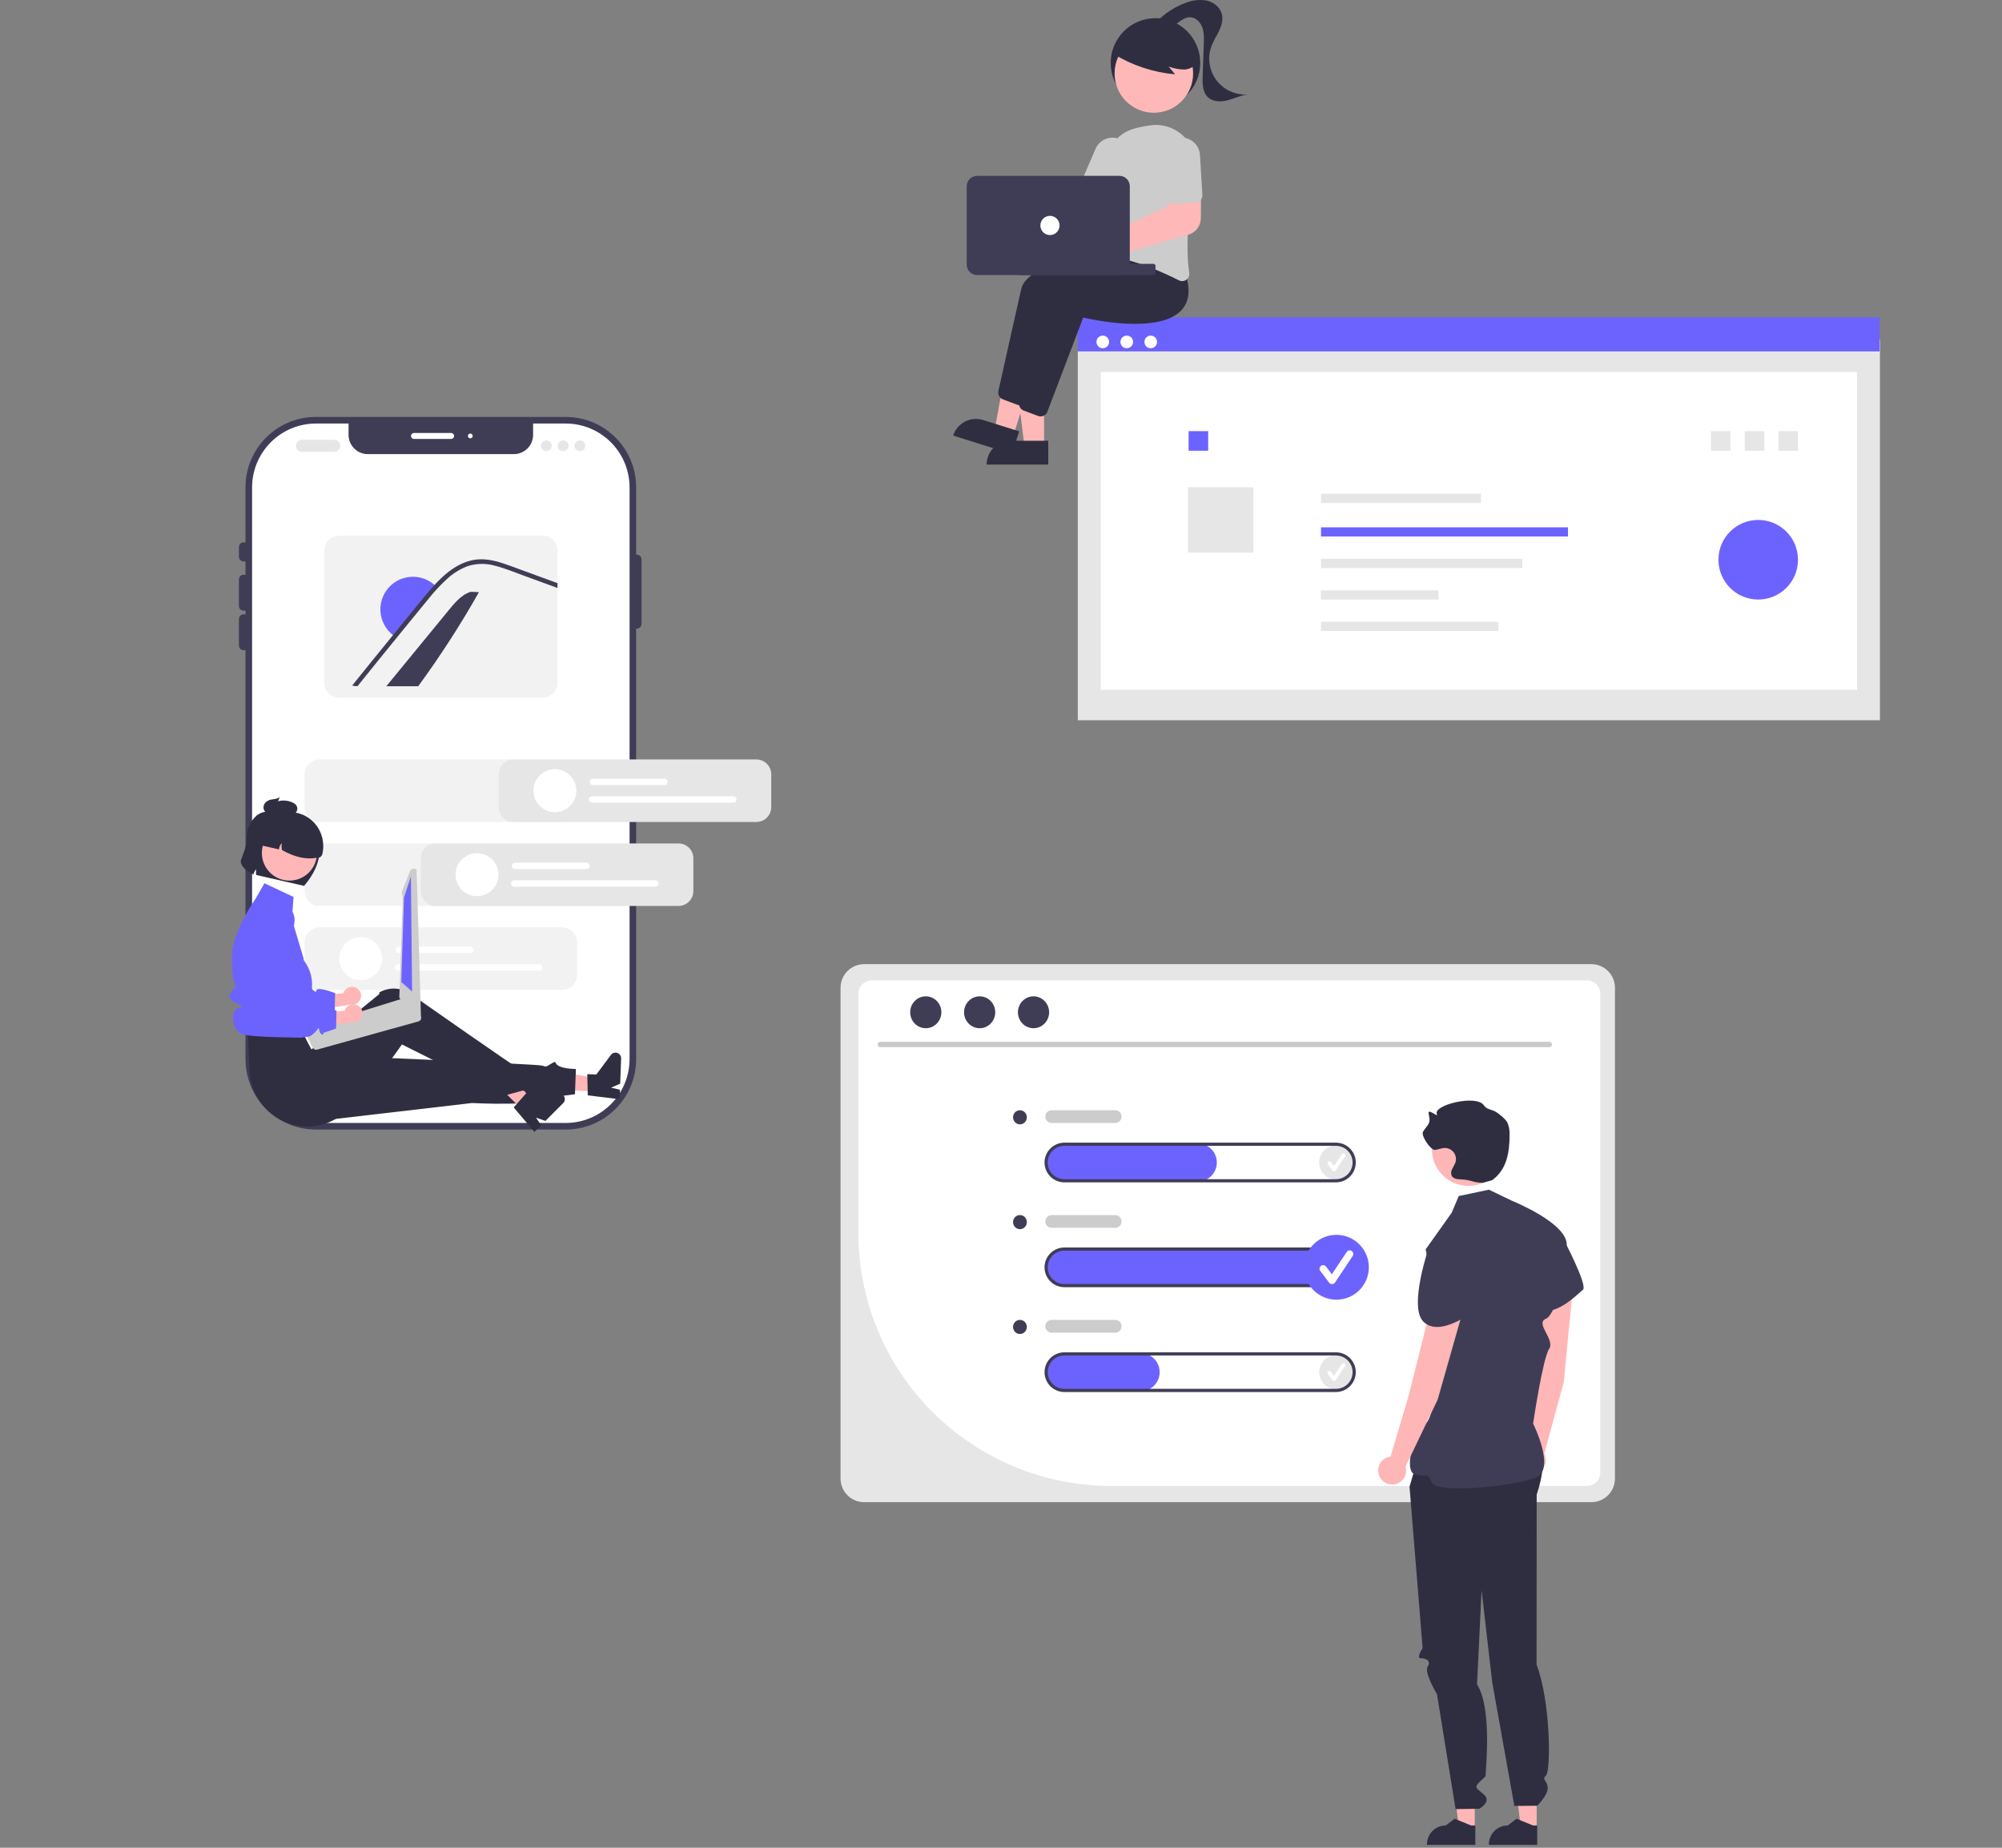 <svg width="845" height="780" fill="none" xmlns="http://www.w3.org/2000/svg"><rect width="100%" height="100%" fill="#808080" stroke="none"/><path d="M238.803 176H133.321c-16.405 0-29.705 13.316-29.705 29.742v241.337c0 16.426 13.3 29.741 29.705 29.741h105.482c16.406 0 29.705-13.315 29.705-29.741V205.742c0-16.426-13.299-29.742-29.705-29.742Z" fill="#3F3D56"/><path d="M265.727 205.744v241.335c-.009 7.147-2.848 13.999-7.895 19.052-5.048 5.054-11.891 7.897-19.029 7.905H133.322c-7.138-.008-13.981-2.851-19.029-7.905-5.047-5.053-7.886-11.905-7.895-19.052V205.744c.009-7.147 2.848-13.999 7.895-19.053 5.048-5.053 11.891-7.896 19.029-7.904h13.794v4.77c0 2.16.857 4.231 2.382 5.758 1.525 1.527 3.594 2.385 5.751 2.386h61.627c2.157-.001 4.226-.859 5.751-2.386 1.525-1.527 2.382-3.598 2.382-5.758v-4.77h13.794c7.138.008 13.981 2.851 19.029 7.904 5.047 5.054 7.886 11.906 7.895 19.053Z" fill="#fff"/><path d="M102.858 237.025c-.537-.001-1.051-.214-1.43-.594-.38-.38-.593-.895-.594-1.432v-4.051c0-.537.214-1.053.593-1.433.379-.379.894-.593 1.431-.593.536 0 1.051.214 1.43.593.38.38.593.896.593 1.433v4.051c-.001.537-.214 1.052-.593 1.432-.38.38-.894.593-1.43.594Zm0 20.775c-.537-.001-1.051-.215-1.43-.594-.38-.38-.593-.895-.594-1.432v-11.153c0-.537.214-1.052.593-1.432.379-.38.894-.593 1.431-.593.536 0 1.051.213 1.43.593.38.38.593.895.593 1.432v11.153c-.001.537-.214 1.052-.593 1.432-.38.379-.894.593-1.43.594Zm0 16.701c-.537-.001-1.051-.214-1.43-.594-.38-.38-.593-.895-.594-1.432v-11.152c0-.537.214-1.053.593-1.433.379-.379.894-.593 1.431-.593.536 0 1.051.214 1.43.593.38.38.593.896.593 1.433v11.152c-.001.537-.214 1.052-.593 1.432-.38.38-.894.593-1.43.594Zm165.903-9.116c-.536 0-1.051-.214-1.43-.594s-.593-.894-.593-1.432v-27.212c0-.537.213-1.052.592-1.432.38-.38.894-.594 1.431-.594s1.051.214 1.431.594c.379.38.592.895.592 1.432v27.212c0 .538-.214 1.052-.593 1.432-.379.38-.894.594-1.43.594Z" fill="#3F3D56"/><path d="M190.408 185.291h-15.68c-.335 0-.657-.133-.894-.371-.237-.237-.37-.559-.37-.895 0-.336.133-.658.37-.895.237-.238.559-.371.894-.371h15.68c.336 0 .657.133.894.371.238.237.371.559.371.895 0 .336-.133.658-.371.895-.237.238-.558.371-.894.371Zm8.093-.253c.559 0 1.012-.454 1.012-1.013 0-.56-.453-1.013-1.012-1.013-.558 0-1.011.453-1.011 1.013 0 .559.453 1.013 1.011 1.013Z" fill="#fff"/><path d="M141.089 190.724h-13.657c-.67 0-1.314-.267-1.788-.742s-.741-1.119-.741-1.791c0-.671.267-1.315.741-1.79.474-.475 1.118-.742 1.788-.742h13.657c.671 0 1.314.267 1.788.742.475.475.741 1.119.741 1.79 0 .672-.266 1.316-.741 1.791-.474.475-1.117.742-1.788.742Zm89.527-.254c1.258 0 2.277-1.02 2.277-2.279 0-1.258-1.019-2.279-2.277-2.279-1.257 0-2.276 1.021-2.276 2.279 0 1.259 1.019 2.279 2.276 2.279Zm7.082 0c1.257 0 2.276-1.02 2.276-2.279 0-1.258-1.019-2.279-2.276-2.279-1.258 0-2.277 1.021-2.277 2.279 0 1.259 1.019 2.279 2.277 2.279Zm7.081 0c1.257 0 2.276-1.02 2.276-2.279 0-1.258-1.019-2.279-2.276-2.279s-2.276 1.021-2.276 2.279c0 1.259 1.019 2.279 2.276 2.279Z" fill="#E6E6E6"/><path d="M229.025 226.115H143.19c-1.663.002-3.257.665-4.432 1.842-1.176 1.177-1.838 2.773-1.84 4.438v55.864c.002 1.665.664 3.261 1.84 4.438 1.175 1.177 2.769 1.84 4.432 1.842h85.835c1.663-.001 3.257-.664 4.433-1.841 1.176-1.177 1.837-2.774 1.839-4.439v-55.864c-.002-1.665-.663-3.262-1.839-4.439s-2.77-1.84-4.433-1.841Z" fill="#F2F2F2"/><path d="M202.153 249.964c-7.757 13.731-16.317 26.993-25.635 39.714h-13.46c8.816-10.754 17.639-21.509 26.469-32.263 2.533-3.096 5.282-6.34 9.082-7.599l3.544.148Z" fill="#3F3D56"/><path d="M184.265 247.762c-1.405 1.465-2.75 2.988-4.016 4.571-2.788 3.362-5.538 6.753-8.296 10.135-1.719 2.104-3.437 4.207-5.135 6.311-.54-.347-1.052-.735-1.532-1.16-2.713-2.358-4.395-5.685-4.687-9.27-.292-3.585.83-7.142 3.126-9.908 2.295-2.767 5.582-4.523 9.155-4.892 3.573-.37 7.149.677 9.961 2.915.507.396.983.83 1.424 1.298Z" fill="#6C63FF"/><path d="M235.297 246.165v2.041l-.91-.335-12.812-4.689c-4.173-1.525-8.336-3.267-12.645-4.366-3.75-1.074-7.731-1.022-11.452.147-3.316 1.229-6.351 3.115-8.922 5.546-1.138 1.053-2.241 2.132-3.308 3.251-.349.37-.698.739-1.042 1.109-1.032 1.124-2.028 2.274-2.974 3.464-2.787 3.363-5.539 6.756-8.295 10.134-1.72 2.106-3.44 4.208-5.139 6.31-5.675 6.953-11.317 13.92-16.924 20.9-.756-.008-1.508-.103-2.241-.283 5.72-7.116 11.468-14.213 17.243-21.291.131-.162.263-.324.394-.486.678-.846 1.371-1.696 2.059-2.542 2.878-3.53 5.758-7.056 8.639-10.58 2.094-2.562 4.173-5.135 6.429-7.566.136-.157.278-.309.425-.466.217-.233.435-.46.657-.698 4.901-5.07 11.016-9.552 18.341-9.673 4.309-.066 8.472 1.301 12.478 2.745 4.314 1.564 8.614 3.155 12.923 4.735l7.076 2.593Z" fill="#3F3D56"/><path d="M237.315 417.881H134.81c-1.663-.002-3.257-.664-4.433-1.841-1.176-1.177-1.837-2.774-1.839-4.438V397.77c.002-1.665.663-3.261 1.839-4.438 1.176-1.178 2.77-1.84 4.433-1.842h102.505c1.663.002 3.257.664 4.433 1.842 1.175 1.177 1.837 2.773 1.839 4.438v13.832c-.002 1.664-.664 3.261-1.839 4.438-1.176 1.177-2.77 1.839-4.433 1.841Zm0-70.9H134.81c-1.663-.002-3.257-.665-4.433-1.842-1.176-1.177-1.837-2.773-1.839-4.438v-13.832c.002-1.665.663-3.261 1.839-4.438 1.176-1.177 2.77-1.839 4.433-1.841h102.505c1.663.002 3.257.664 4.433 1.841 1.175 1.177 1.837 2.773 1.839 4.438v13.832c-.002 1.665-.664 3.261-1.839 4.438-1.176 1.177-2.77 1.84-4.433 1.842Zm0 35.45H134.81c-1.663-.002-3.257-.664-4.433-1.842-1.176-1.177-1.837-2.773-1.839-4.438v-13.832c.002-1.664.663-3.26 1.839-4.438 1.176-1.177 2.77-1.839 4.433-1.841h102.505c1.663.002 3.257.664 4.433 1.841 1.175 1.178 1.837 2.774 1.839 4.438v13.832c-.002 1.665-.664 3.261-1.839 4.438-1.176 1.178-2.77 1.84-4.433 1.842Z" fill="#F2F2F2"/><path d="M198.516 402.318h-30.203c-.358 0-.702-.142-.955-.396s-.396-.598-.396-.956c0-.359.143-.703.396-.957s.597-.396.955-.396h30.203c.358 0 .702.142.955.396.254.254.396.598.396.957 0 .358-.142.702-.396.956-.253.254-.597.396-.955.396Zm29.048 7.441h-59.588c-.359 0-.702-.143-.956-.397-.253-.253-.395-.597-.395-.956s.142-.703.395-.957c.254-.253.597-.396.956-.396h59.588c.358 0 .702.143.955.396.254.254.396.598.396.957s-.142.703-.396.956c-.253.254-.597.397-.955.397Zm-75.296 3.997c5.003 0 9.059-4.061 9.059-9.07 0-5.01-4.056-9.07-9.059-9.07-5.003 0-9.059 4.06-9.059 9.07 0 5.009 4.056 9.07 9.059 9.07Z" fill="#fff"/><path d="M150.25 416.937c-.925-.433-1.981-.487-2.945-.151-.964.335-1.759 1.034-2.216 1.947-.09.187-.164.382-.222.581l-13.641.816-2.022 7.076 18.566-3.14c.844.176 1.724.068 2.5-.308.777-.376 1.407-.999 1.793-1.772.215-.442.341-.922.371-1.412.031-.491-.036-.983-.196-1.447-.16-.465-.409-.894-.735-1.262-.325-.368-.719-.669-1.16-.884-.031-.015-.062-.03-.093-.044Z" fill="#FFB6B6"/><path d="M120.14 382.034c-.899-.368-1.867-.539-2.837-.499-.971.04-1.921.288-2.787.728-.866.44-1.627 1.062-2.232 1.823-.604.761-1.038 1.644-1.271 2.588l-3.751 15.164.706 26.529s19.575 3.761 22.862 1.343c3.286-2.417 2.977-4.217 3.286-2.417.308 1.799 1.719 2.554 1.738 1.838.02-.715.18-.593.999-.809.818-.215 4.433-1.549 4.433-1.549l.162-7.564s-5.976-2.268-7.425-1.591c-1.45.676.308 1.799-1.45.676-1.758-1.122-1.95-4.667-2.251-1.473-.301 3.195-1.181 3.789-2.499 2.369s-7.425-.513-7.425-.513l3.886-29.489c.195-1.484-.105-2.99-.855-4.284-.75-1.294-1.906-2.304-3.289-2.87Z" fill="#6C63FF"/><path d="m251.97 460.705.205-5.586-21.421-3.454-.304 8.245 21.52.795Z" fill="#FFB6B6"/><path d="m248.081 462.386-.203-8.943 3.819.141 6.165-8.269c.304-.408.731-.708 1.218-.857.487-.148 1.009-.137 1.489.033.48.169.893.488 1.179.909.287.422.431.924.412 1.433l-.391 10.625-3.845 1.692 3.751.854-.148 4.006-13.446-1.624Zm-116.674 11.129 67.85-7.9s29.3 1.694 36.174-2.783l7.25-.917.392-10.661s-4.433.032-6.981-1.157c-2.549-1.189-.778-2.643-3.208-1.213-2.43 1.431-2.173 1.603-4.052.945-1.879-.657-88.035-4.183-88.035-4.183l-9.39 27.869Z" fill="#2F2E41"/><path d="m220.815 468.888 3.945-3.955-13.358-17.119-5.823 5.837 15.236 15.237Z" fill="#FFB6B6"/><path d="m216.822 467.473 5.926-6.695 2.704 2.704 10.136-1.863c.501-.092 1.018-.022 1.476.201.457.223.832.587 1.069 1.038.236.451.323.966.247 1.47-.077.504-.312.97-.672 1.33l-7.504 7.523-3.968-1.378 2.17 3.181-2.83 2.836-8.754-10.347Z" fill="#2F2E41"/><path d="m104.638 436.31.674 15.699c.794 18.481 21.122 29.667 36.885 20.017.291-.178.582-.362.874-.552 0 0 5.976-1.607 5.795-4.152-.182-2.544 1.278-3.783 2.57-3.089 1.292.694 18.207-23.342 18.207-23.342s35.144 17.553 42.897 21.685l8.181-2.232s3.079 1.456 1.97-.65c-1.11-2.105-1.308-1.097-1.649-3.391-.341-2.294-1.212-5.139-1.741-5.019-.528.119-43.477-29.978-43.477-29.978s-6.997-7.09-15.677-2.409c-.18.688-.026.712-.026.712L131.45 443l-4.051-7.703-22.761 1.013Z" fill="#2F2E41"/><path d="m123.908 378.625-12.293-5.768-3.68 6.412s-9.884 14.122-10.028 24.311c-.143 10.188 1.611 13.218 1.611 13.218s-4.262 3.19-2.131 5.14c2.131 1.95 6.849 2.792 3.225 3.637-3.623.845-2.705 9.404 1.342 10.923 4.046 1.519 25.778 1.506 25.778 1.506-.196-.664-.21-1.367-.042-2.038.168-.671.512-1.285.997-1.778 1.685-1.691 3.202-.477 1.685-3.11-1.517-2.632-4.046-1.113-2.023-4.658 2.023-3.545 2.022-4.604 2.022-4.604s4.125-7.859-2.088-16.386c-.378-.519-.06-.539-.06-.539l-5.017-16.832.702-9.434Z" fill="#6C63FF"/><path d="M104.098 354.371c.104 2.6-1.533 6.283-2.339 8.504-.861 2.375 2.873 5.527 5.263 6.217.124-.823.534-1.575 1.158-2.125-.173.784-.188 1.594-.044 2.384l20.205 4.606c3.635-4.215 7.29-10.274 6.493-17.582.191-1.388-.032-2.801-.64-4.062-.609-1.262-1.576-2.315-2.78-3.028l-10.215-6.042c-4.345-.99-9.816-1.588-12.955 1.104-1.402 1.249-2.503 2.799-3.221 4.535-.719 1.736-1.035 3.613-.925 5.489Z" fill="#2F2E41"/><path d="M122.158 371.73c6.425 0 11.634-5.215 11.634-11.648s-5.209-11.648-11.634-11.648c-6.425 0-11.633 5.215-11.633 11.648s5.208 11.648 11.633 11.648Z" fill="#FFB6B6"/><path d="m108.53 353.859-.562 2.469 9.815 2.237c.008-.499.12-.991.328-1.445.207-.454.507-.861.879-1.193-.212.968-.188 1.973.07 2.93 5.293 2.973 10.064 4.027 14.341 3.268.58.133 1.188.029 1.691-.288.503-.317.86-.821.992-1.401 1.721-7.57-2.788-15.307-10.311-17.186-1.829-.458-3.731-.546-5.594-.258-1.863.288-3.649.945-5.255 1.933-1.606.988-2.999 2.287-4.097 3.822-1.098 1.534-1.879 3.272-2.297 5.112Z" fill="#2F2E41"/><path d="M114.268 337.57c1.294-.282 2.664-.214 3.834-1.091l-.768 1.763c2.128-.583 4.396-.356 6.366.637.586.263 1.085.686 1.441 1.222.191.323.308.685.34 1.059.033.374-.018.751-.15 1.103-.126.301-.313.573-.55.798-.237.225-.518.399-.825.509-.545.164-1.115.224-1.682.176-2.389-.056-4.777-.111-7.166-.167-.91.057-1.819-.12-2.642-.514-.438-.271-.787-.663-1.005-1.129-.217-.467-.294-.987-.221-1.496.228-1.603 1.734-2.589 3.028-2.87Z" fill="#2F2E41"/><path d="M177.374 428.859c-.027-.033-.059-.063-.095-.087-.087-.101-.193-.184-.311-.245l-.852-.456-5.651-6.282c-.327-.171-.708-.207-1.061-.102l-.015.005-2.421.749-2.082.647-2.909.903-19.81 6.142-13.022 4.036c-.352.112-.646.357-.819.684-.173.327-.211.708-.106 1.063.061.195.162.375.297.529l.415.461.869.97 2.013 4.178.559.624c.178.199.409.343.666.415.256.072.528.07.784-.007l42.899-11.944c.223-.073.425-.199.588-.367.162-.169.281-.375.346-.601.064-.225.072-.463.023-.692-.049-.23-.154-.444-.305-.623Z" fill="#CCC"/><path d="m174.827 366.717-.83.135c-.228.038-.432.164-.567.352l-.366.512-3.301 8.266c-.135.189-.189.424-.15.653l.387 2.355-1.462 42.036c.037.218.153.414.327.549l6.41 8.586.149.119.323.253c.166.128.371.193.58.184l.545-.026c.124-.006.245-.038.355-.094.11-.057.207-.136.285-.232.078-.096.135-.208.166-.327.032-.12.037-.245.016-.367l-1.86-62.235c-.037-.228-.164-.432-.352-.567-.188-.135-.422-.19-.65-.152h-.005Z" fill="#CCC"/><path d="m173.436 369.984-2.924 8.919-1.132 35.63 4.553 4.051-.497-48.6Z" fill="#6C63FF"/><path d="M150.821 424.332c-.925-.432-1.981-.487-2.945-.151-.964.335-1.759 1.034-2.216 1.948-.09.187-.164.381-.222.58l-13.641.816-2.022 7.077 18.566-3.141c.844.176 1.723.068 2.5-.308.777-.376 1.407-.999 1.793-1.772.434-.892.497-1.921.175-2.859-.323-.939-1.005-1.711-1.896-2.146-.03-.015-.061-.03-.092-.044Z" fill="#FFB6B6"/><path d="M120.71 389.429c-.898-.368-1.866-.538-2.836-.499-.971.04-1.921.288-2.787.728-.866.441-1.627 1.062-2.232 1.823-.604.762-1.038 1.644-1.272 2.588l-3.75 15.164.705 26.529s19.576 3.761 22.862 1.343c3.287-2.417 2.978-4.217 3.287-2.417.308 1.799 1.719 2.555 1.738 1.839.02-.716.179-.594.998-.81.819-.215 4.434-1.549 4.434-1.549l.161-7.564s-5.975-2.268-7.425-1.591c-1.449.677.309 1.8-1.449.677s-1.951-4.668-2.251-1.473c-.301 3.194-1.181 3.789-2.499 2.368-1.318-1.42-7.426-.513-7.426-.513l3.887-29.489c.195-1.484-.105-2.99-.855-4.284-.75-1.294-1.907-2.303-3.29-2.87Z" fill="#6C63FF"/><path d="M319.255 346.981H216.75c-1.663-.002-3.257-.665-4.433-1.842-1.175-1.177-1.837-2.773-1.838-4.438v-13.832c.001-1.665.663-3.261 1.838-4.438 1.176-1.177 2.77-1.839 4.433-1.841h102.505c1.663.002 3.257.664 4.433 1.841 1.176 1.177 1.837 2.773 1.839 4.438v13.832c-.002 1.665-.663 3.261-1.839 4.438-1.176 1.177-2.77 1.84-4.433 1.842Z" fill="#E6E6E6"/><path d="M280.456 331.418h-30.202c-.358 0-.702-.143-.955-.396-.254-.254-.396-.598-.396-.957s.142-.703.396-.956c.253-.254.597-.397.955-.397h30.202c.359 0 .702.143.956.397.253.253.395.597.395.956s-.142.703-.395.957c-.254.253-.597.396-.956.396Zm29.049 7.44h-59.589c-.358 0-.702-.142-.955-.396-.254-.254-.396-.598-.396-.957 0-.358.142-.703.396-.956.253-.254.597-.396.955-.396h59.589c.358 0 .702.142.955.396.253.253.396.598.396.956 0 .359-.143.703-.396.957s-.597.396-.955.396Zm-75.297 3.997c5.003 0 9.059-4.061 9.059-9.07s-4.056-9.07-9.059-9.07c-5.003 0-9.059 4.061-9.059 9.07s4.056 9.07 9.059 9.07Z" fill="#fff"/><path d="M286.378 382.431H183.873c-1.663-.002-3.257-.664-4.433-1.842-1.176-1.177-1.837-2.773-1.839-4.438v-13.832c.002-1.664.663-3.26 1.839-4.438 1.176-1.177 2.77-1.839 4.433-1.841h102.505c1.663.002 3.257.664 4.433 1.841 1.175 1.178 1.837 2.774 1.839 4.438v13.832c-.002 1.665-.664 3.261-1.839 4.438-1.176 1.178-2.77 1.84-4.433 1.842Z" fill="#E6E6E6"/><path d="M247.579 366.868h-30.203c-.358 0-.702-.142-.955-.396s-.396-.598-.396-.957c0-.358.143-.703.396-.956.253-.254.597-.396.955-.396h30.203c.358 0 .702.142.955.396.254.253.396.598.396.956 0 .359-.142.703-.396.957-.253.254-.597.396-.955.396Zm29.048 7.44h-59.588c-.359 0-.702-.142-.956-.396-.253-.254-.396-.598-.395-.956-.001-.359.142-.703.395-.957.254-.254.597-.396.956-.396h59.588c.358 0 .702.142.955.396.254.254.396.598.396.957 0 .358-.142.702-.396.956-.253.254-.597.396-.955.396Zm-75.296 3.997c5.003 0 9.059-4.06 9.059-9.07 0-5.009-4.056-9.069-9.059-9.069-5.003 0-9.059 4.06-9.059 9.069 0 5.01 4.056 9.07 9.059 9.07Z" fill="#fff"/><path d="M671.686 407H364.725c-2.637.004-5.165 1.054-7.03 2.92-1.865 1.865-2.914 4.394-2.919 7.032v207.216c.003 2.639 1.052 5.169 2.917 7.035 1.865 1.866 4.394 2.915 7.032 2.918h306.961c2.638-.003 5.167-1.052 7.032-2.918 1.865-1.866 2.914-4.396 2.917-7.035V416.952c-.004-2.638-1.054-5.167-2.919-7.032-1.865-1.866-4.393-2.916-7.03-2.92Z" fill="#E6E6E6"/><path d="M669.794 627.26H468.663c-28.183-.082-55.188-11.319-75.116-31.254-19.929-19.936-31.161-46.951-31.243-75.144v-101.34c0-1.502.596-2.942 1.656-4.004 1.061-1.063 2.499-1.662 4-1.665h301.834c1.501.003 2.939.602 4 1.665 1.06 1.062 1.656 2.502 1.656 4.004v202.08c-.002 1.5-.598 2.939-1.659 3.999-1.06 1.061-2.497 1.657-3.997 1.659Z" fill="#fff"/><path d="M653.951 442.031H371.526c-.294-.007-.573-.128-.778-.338-.206-.21-.321-.492-.321-.786 0-.294.115-.576.321-.786.205-.21.484-.331.778-.338h282.425c.294.007.573.128.778.338.206.21.321.492.321.786 0 .294-.115.576-.321.786-.205.21-.484.331-.778.338Z" fill="#CACACA"/><path d="M390.751 434.047c3.635 0 6.582-3.014 6.582-6.731 0-3.718-2.947-6.732-6.582-6.732s-6.582 3.014-6.582 6.732c0 3.717 2.947 6.731 6.582 6.731Zm22.738 0c3.635 0 6.582-3.014 6.582-6.731 0-3.718-2.947-6.732-6.582-6.732s-6.582 3.014-6.582 6.732c0 3.717 2.947 6.731 6.582 6.731Zm22.738 0c3.635 0 6.582-3.014 6.582-6.731 0-3.718-2.947-6.732-6.582-6.732s-6.582 3.014-6.582 6.732c0 3.717 2.947 6.731 6.582 6.731Z" fill="#3F3D56"/><path d="M563.862 543.032H449.489c-2.069.027-4.072-.731-5.604-2.122-1.533-1.391-2.482-3.311-2.656-5.374-.072-1.055.065-2.113.403-3.115.337-1.002.868-1.927 1.563-2.724.695-.796 1.54-1.448 2.487-1.918.947-.469 1.977-.748 3.031-.819.18-.013.36-.019.54-.019h114.609c2.133 0 4.178.848 5.687 2.357 1.508 1.508 2.355 3.555 2.355 5.689s-.847 4.18-2.355 5.689c-1.509 1.509-3.554 2.356-5.687 2.356Z" fill="#6C63FF"/><path d="M564.073 497.972c4.013 0 7.267-3.254 7.267-7.269 0-4.014-3.254-7.269-7.267-7.269s-7.266 3.255-7.266 7.269c0 4.015 3.253 7.269 7.266 7.269Z" fill="#E6E6E6"/><path d="M563.082 494.486c-.125 0-.249-.029-.361-.085-.113-.056-.21-.138-.285-.238l-1.983-2.644c-.064-.085-.111-.182-.138-.285-.027-.103-.033-.211-.018-.316.015-.106.05-.207.104-.299.054-.092.126-.172.211-.236.086-.064.183-.11.286-.136.103-.027.21-.032.316-.017.105.015.206.051.298.106.091.055.171.127.234.212l1.297 1.73 3.331-4.998c.119-.179.303-.303.513-.346.21-.043.429-.001.607.118.179.118.304.302.346.513.043.21.001.428-.117.607l-.004.005-3.964 5.949c-.072.108-.169.197-.282.259-.113.063-.239.097-.368.101h-.023Z" fill="#fff"/><path d="M564.073 586.475c4.013 0 7.267-3.255 7.267-7.269 0-4.015-3.254-7.269-7.267-7.269s-7.266 3.254-7.266 7.269c0 4.014 3.253 7.269 7.266 7.269Z" fill="#E6E6E6"/><path d="M563.082 582.989c-.125 0-.249-.029-.361-.085-.113-.057-.21-.138-.285-.239l-1.983-2.644c-.064-.085-.111-.181-.138-.284-.027-.104-.033-.211-.018-.316.015-.106.05-.207.104-.299.054-.092.126-.172.211-.236.086-.064.183-.11.286-.137.103-.026.21-.032.316-.016.105.015.206.051.298.106.091.054.171.127.234.212l1.297 1.73 3.331-4.998c.119-.179.303-.304.513-.347.21-.042.429 0 .607.118.179.119.304.303.346.513.043.21.001.429-.117.608l-.004.005-3.964 5.949c-.072.107-.169.196-.282.259-.113.063-.239.097-.368.101h-.023Z" fill="#fff"/><path d="M505.552 498.781h-56.063c-2.069.027-4.072-.732-5.604-2.123-1.533-1.391-2.482-3.311-2.656-5.373-.072-1.055.065-2.113.403-3.115.337-1.002.868-1.928 1.563-2.724.695-.796 1.54-1.448 2.487-1.918.947-.47 1.977-.748 3.031-.82.18-.012.36-.018.54-.018h56.299c2.133 0 4.179.847 5.687 2.356s2.356 3.556 2.356 5.689c0 2.134-.848 4.181-2.356 5.69-1.508 1.508-3.554 2.356-5.687 2.356Z" fill="#6C63FF"/><path d="M563.862 499.116H449.253c-2.222 0-4.353-.883-5.924-2.454-1.571-1.572-2.454-3.704-2.454-5.927 0-2.222.883-4.354 2.454-5.926 1.571-1.572 3.702-2.455 5.924-2.455h114.609c2.222 0 4.353.883 5.924 2.455 1.571 1.572 2.453 3.704 2.453 5.926 0 2.223-.882 4.355-2.453 5.927-1.571 1.571-3.702 2.454-5.924 2.454Zm-114.609-15.421c-1.866 0-3.656.742-4.976 2.062-1.32 1.321-2.061 3.111-2.061 4.978 0 1.868.741 3.658 2.061 4.978 1.32 1.321 3.11 2.062 4.976 2.062h114.609c1.866 0 3.656-.741 4.976-2.062 1.32-1.32 2.061-3.11 2.061-4.978 0-1.867-.741-3.657-2.061-4.978-1.32-1.32-3.11-2.062-4.976-2.062H449.253Zm114.609 59.673H449.253c-2.222 0-4.353-.883-5.924-2.455-1.571-1.572-2.454-3.703-2.454-5.926 0-2.223.883-4.355 2.454-5.926 1.571-1.572 3.702-2.455 5.924-2.455h114.609c2.222 0 4.353.883 5.924 2.455 1.571 1.571 2.453 3.703 2.453 5.926 0 2.223-.882 4.354-2.453 5.926-1.571 1.572-3.702 2.455-5.924 2.455Zm-114.609-15.421c-1.866 0-3.656.741-4.976 2.062-1.32 1.32-2.061 3.111-2.061 4.978 0 1.867.741 3.658 2.061 4.978 1.32 1.32 3.11 2.062 4.976 2.062h114.609c1.866 0 3.656-.742 4.976-2.062 1.32-1.32 2.061-3.111 2.061-4.978 0-1.867-.741-3.658-2.061-4.978-1.32-1.321-3.11-2.062-4.976-2.062H449.253Z" fill="#3F3D56"/><path d="M481.424 587.284h-31.935c-2.069.026-4.072-.732-5.604-2.123-1.533-1.391-2.482-3.311-2.656-5.374-.072-1.054.065-2.113.403-3.115.337-1.001.868-1.927 1.563-2.723.695-.797 1.54-1.449 2.487-1.918.947-.47 1.977-.749 3.031-.82.18-.012.36-.018.54-.019h32.171c2.133 0 4.179.848 5.687 2.357 1.508 1.509 2.356 3.555 2.356 5.689s-.848 4.18-2.356 5.689c-1.508 1.509-3.554 2.357-5.687 2.357Z" fill="#6C63FF"/><path d="M563.862 587.619H449.253c-2.222 0-4.353-.883-5.924-2.455-1.571-1.571-2.454-3.703-2.454-5.926 0-2.223.883-4.354 2.454-5.926 1.571-1.572 3.702-2.455 5.924-2.455h114.609c2.222 0 4.353.883 5.924 2.455 1.571 1.572 2.453 3.703 2.453 5.926 0 2.223-.882 4.355-2.453 5.926-1.571 1.572-3.702 2.455-5.924 2.455Zm-114.609-15.421c-1.866 0-3.656.742-4.976 2.062-1.32 1.32-2.061 3.111-2.061 4.978 0 1.867.741 3.658 2.061 4.978 1.32 1.32 3.11 2.062 4.976 2.062h114.609c1.866 0 3.656-.742 4.976-2.062 1.32-1.32 2.061-3.111 2.061-4.978 0-1.867-.741-3.658-2.061-4.978-1.32-1.32-3.11-2.062-4.976-2.062H449.253Z" fill="#3F3D56"/><path d="M470.701 474.047h-26.809c-.711 0-1.393-.282-1.896-.785-.503-.503-.785-1.185-.785-1.896 0-.712.282-1.394.785-1.897.503-.503 1.185-.785 1.896-.785h26.809c.711 0 1.393.282 1.895.785.503.503.786 1.185.786 1.897 0 .711-.283 1.393-.786 1.896-.502.503-1.184.785-1.895.785Zm0 44.252h-26.809c-.711 0-1.393-.283-1.896-.786-.503-.503-.785-1.185-.785-1.896 0-.711.282-1.394.785-1.896.503-.503 1.185-.786 1.896-.786h26.809c.711 0 1.393.283 1.895.786.503.502.786 1.185.786 1.896 0 .711-.283 1.393-.786 1.896-.502.503-1.184.786-1.895.786Zm0 44.251h-26.809c-.711 0-1.393-.282-1.896-.785-.503-.503-.785-1.185-.785-1.897 0-.711.282-1.393.785-1.896.503-.503 1.185-.786 1.896-.786h26.809c.711 0 1.393.283 1.895.786.503.503.786 1.185.786 1.896 0 .712-.283 1.394-.786 1.897-.502.503-1.184.785-1.895.785Z" fill="#CCC"/><path d="M430.495 474.624c1.609 0 2.913-1.333 2.913-2.979 0-1.645-1.304-2.979-2.913-2.979-1.609 0-2.913 1.334-2.913 2.979 0 1.646 1.304 2.979 2.913 2.979Zm0 44.252c1.609 0 2.913-1.334 2.913-2.979 0-1.646-1.304-2.979-2.913-2.979-1.609 0-2.913 1.333-2.913 2.979 0 1.645 1.304 2.979 2.913 2.979Zm0 44.251c1.609 0 2.913-1.334 2.913-2.979s-1.304-2.979-2.913-2.979c-1.609 0-2.913 1.334-2.913 2.979s1.304 2.979 2.913 2.979Z" fill="#3F3D56"/><path d="M622.459 771.866h-6.636l-3.156-25.606 9.793.001-.001 25.605Z" fill="#FFB6B6"/><path d="m622.693 778.792-20.406-.001v-.258c0-2.108.837-4.129 2.326-5.619 1.49-1.49 3.51-2.327 5.616-2.327l3.728-2.829 6.955 2.83h1.781v8.204Z" fill="#2F2E41"/><path d="M648.598 771.866h-6.636l-3.157-25.606 9.794.001-.001 25.605Z" fill="#FFB6B6"/><path d="m648.832 778.792-20.407-.001v-.258c0-2.108.837-4.129 2.327-5.619 1.489-1.49 3.51-2.327 5.616-2.327l3.728-2.829 6.955 2.83h1.781v8.204Zm-49.208-167.297-4.692 16.091 5.527 68.151s-2.846 4.261-.835 4.261c2.01 0 4.589.945 2.964 3.489-1.624 2.545 3.928 11.681 3.928 11.681l7.853 48.525 10.006-.148s5.087-2.835 2.232-5.702c-2.855-2.867-4.866-2.866-2.185-5.548 2.681-2.682 2.681-1.875 2.681-3.955s2.686-27.5-3.684-37.251l1.919-39.756 4.521 38.996 9.308 52.023 9.639-.08s4.452-4.293 4.444-7.47c-.008-3.178-2.751-3.442-.709-5.321 2.041-1.88 2.041-30.752-3.991-46.802l.046-71.788s5.927-16.112-.076-22.447c-6.002-6.336-48.896 3.051-48.896 3.051Z" fill="#2F2E41"/><path d="m660.038 583.42 4.041-41.871c.166-1.775-.373-3.543-1.499-4.924-1.126-1.381-2.749-2.264-4.52-2.458-1.79-.196-3.584.327-4.987 1.454-1.404 1.127-2.303 2.766-2.499 4.556-.013.12-.023.239-.03.359l-2.864 43.622-2.858 26.433c-1.164.351-2.193 1.051-2.946 2.007-.753.955-1.194 2.119-1.262 3.334-.069 1.215.238 2.421.879 3.455.641 1.034 1.584 1.846 2.702 2.325 1.118.479 2.356.602 3.547.353 1.19-.25 2.275-.86 3.107-1.747.831-.888 1.37-2.01 1.542-3.215.172-1.204-.031-2.432-.581-3.517l8.228-30.166Z" fill="#FFB6B6"/><path d="m644.885 520.325 14.559 1.826s10.909 20.569 8.664 22.315c-2.246 1.745-12.392 12.636-19.872 7.643-7.48-4.992-3.351-31.784-3.351-31.784Z" fill="#3F3D56"/><path d="M619.813 500.59c8.535 0 15.453-6.921 15.453-15.458 0-8.537-6.918-15.458-15.453-15.458-8.534 0-15.452 6.921-15.452 15.458 0 8.537 6.918 15.458 15.452 15.458Z" fill="#FFB6B6"/><path d="M625.784 499.323c-4.434-.145-4.837-1.317-9.271-1.463-1.412-.046-3.078-.24-3.761-1.477-.199-.463-.287-.967-.259-1.47.029-.504.174-.994.424-1.432.506-.869.962-1.767 1.366-2.688.244-.722.308-1.493.186-2.246-.121-.753-.423-1.464-.881-2.074-.458-.609-1.058-1.098-1.747-1.424-.689-.326-1.447-.479-2.208-.446-1.349.058-2.617.693-3.962.809-1.846.159-5.927-5.936-5.077-7.583.827-1.603 2.491-2.812 2.753-4.597.171-1.167-.31-2.327-.376-3.505-.098-1.746 4.328 2.192 3.517.642-1.988-3.802 16.748-8.516 19.832-3.754 1.153 1.78 3.207 1.659 5.038 2.728 1.201.701 4.231 3.118 4.92 4.624.633 1.538.932 3.192.878 4.854.027 7.728-1.15 14.837-7.381 19.405" fill="#2F2E41"/><path d="m615.709 504.889 12.734-2.682 9.782 4.707s23.135 9.31 23.056 18.489c-.078 9.18-4.145 29.294-8.814 31.305-4.669 2.012 4.044 8.717 1.363 12.74-2.681 4.022-6.742 31.506-6.742 31.506s9.494 18.919 1.462 22.609c-8.032 3.691-41.976 7.141-44.151 2.326-2.176-4.815-2.196-2.187-7.213-3.501-5.017-1.314.005-19.733 4.532-21.587 4.526-1.853 7.207-42.081 7.207-42.081l-7.207-31.28 10.996-15.485 2.995-7.066Z" fill="#3F3D56"/><path d="m606.79 590.871 11.505-40.461c.482-1.715.271-3.552-.589-5.113-.859-1.561-2.297-2.722-4.005-3.231-1.724-.515-3.583-.324-5.167.532-1.584.857-2.762 2.307-3.277 4.032-.034.116-.066.231-.094.348L594.5 589.373l-7.564 25.488c-1.209.135-2.347.638-3.259 1.443-.913.804-1.556 1.87-1.842 3.053-.285 1.182-.201 2.424.244 3.557.444 1.132 1.226 2.101 2.24 2.773 1.013.672 2.209 1.016 3.425.985 1.216-.031 2.393-.436 3.37-1.159.978-.724 1.71-1.731 2.095-2.885.386-1.153.407-2.398.061-3.564l13.52-28.193Z" fill="#FFB6B6"/><path d="m603.232 526.078 13.993 4.417s9.101 13.369 5.694 15.277c-3.407 1.907-4.686 1.504-2.936 4.868 1.75 3.365 4.273 2.052 1.75 3.365-2.522 1.313-14.461 10.199-20.921 3.942-6.46-6.257 2.42-31.869 2.42-31.869Z" fill="#3F3D56"/><path d="M564.073 548.64c7.556 0 13.681-6.127 13.681-13.686 0-7.558-6.125-13.685-13.681-13.685-7.555 0-13.68 6.127-13.68 13.685 0 7.559 6.125 13.686 13.68 13.686Z" fill="#6C63FF"/><path d="M562.207 542.077c-.236 0-.469-.055-.681-.161-.211-.105-.395-.259-.536-.448l-3.733-4.978c-.242-.323-.346-.729-.289-1.129.058-.399.271-.76.594-1.002.323-.243.729-.347 1.128-.289.4.057.76.27 1.002.593l2.442 3.257 6.271-9.411c.223-.336.57-.571.966-.651.395-.081.807-.001 1.143.222.337.222.571.57.652.965.08.396.001.807-.222 1.144l-.006.009-7.465 11.201c-.135.203-.316.37-.529.488-.213.118-.451.183-.695.19h-.042Z" fill="#fff"/><path d="M793.482 143.232H454.919v160.804h338.563V143.232Z" fill="#E6E6E6"/><path d="M783.801 157.021H464.6v134.164h319.201V157.021Z" fill="#fff"/><path d="M730.42 181.993h-8.266v8.274h8.266v-8.274Z" fill="#E6E6E6"/><path d="M509.948 181.993h-8.266v8.274h8.266v-8.274Z" fill="#6C63FF"/><path d="M528.996 205.692h-27.553v27.578h27.553v-27.578Z" fill="#E6E6E6"/><path d="M793.337 133.941H454.774v14.397h338.563v-14.397Z" fill="#6C63FF"/><path d="M465.463 147.002c1.473 0 2.666-1.195 2.666-2.669 0-1.473-1.193-2.668-2.666-2.668-1.472 0-2.666 1.195-2.666 2.668 0 1.474 1.194 2.669 2.666 2.669Zm10.119 0c1.472 0 2.666-1.195 2.666-2.669 0-1.473-1.194-2.668-2.666-2.668s-2.666 1.195-2.666 2.668c0 1.474 1.194 2.669 2.666 2.669Zm10.119 0c1.472 0 2.666-1.195 2.666-2.669 0-1.473-1.194-2.668-2.666-2.668s-2.666 1.195-2.666 2.668c0 1.474 1.194 2.669 2.666 2.669Z" fill="#fff"/><path d="M625.075 208.45h-67.503v3.879h67.503v-3.879Z" fill="#E6E6E6"/><path d="M661.812 222.598h-104.24v3.879h104.24v-3.879Z" fill="#6C63FF"/><path d="M642.525 235.927h-84.953v3.879h84.953v-3.879Zm-35.359 13.28h-49.594v3.878h49.594v-3.878Zm25.257 13.278h-74.851v3.879h74.851v-3.879Zm112.233-80.492h-8.265v8.274h8.265v-8.274Zm14.236 0h-8.266v8.274h8.266v-8.274Z" fill="#E6E6E6"/><path opacity=".997" d="M742.105 253.085c9.27 0 16.786-7.523 16.786-16.802 0-9.28-7.516-16.802-16.786-16.802-9.271 0-16.787 7.522-16.787 16.802 0 9.279 7.516 16.802 16.787 16.802Z" fill="#6C63FF"/><path d="M487.702 45.496c10.437 0 18.898-8.469 18.898-18.916 0-10.447-8.461-18.916-18.898-18.916-10.438 0-18.899 8.469-18.899 18.916 0 10.447 8.461 18.916 18.899 18.916Z" fill="#2F2E41"/><path d="M440.67 188.427h-8.276l-3.937-31.946h12.212l.001 31.946Z" fill="#FEB8B8"/><path d="M426.485 186.06h15.959v10.058h-26.006c0-2.668 1.058-5.226 2.942-7.112 1.885-1.886 4.441-2.946 7.105-2.946Z" fill="#2F2E41"/><path d="m427.754 183.805-7.895-2.48 5.799-31.662 11.652 3.661-9.556 30.481Z" fill="#FEB8B8"/><path d="m414.923 177.297 15.226 4.783-3.008 9.596-24.813-7.795c.395-1.26 1.034-2.43 1.881-3.443.847-1.012 1.884-1.848 3.054-2.46 1.17-.611 2.448-.986 3.762-1.103 1.315-.117 2.639.026 3.898.422Zm15.523-6.24c-.362 0-.72-.065-1.059-.193l-6.089-2.284c-.684-.259-1.252-.755-1.6-1.398-.349-.643-.455-1.39-.3-2.104 1.533-6.898 6.756-30.382 9.617-42.977 3.392-14.941 52.877-17.717 54.981-17.828l.174-.009 5.566 6.999c2.012 6.472 1.374 11.519-1.895 15.004-9.539 10.165-38.018 3.857-41.413 3.059l-15.137 39.773c-.22.576-.61 1.072-1.118 1.421-.508.35-1.109.537-1.726.537h-.001Z" fill="#2F2E41"/><path d="M439.22 175.786c-.362 0-.72-.065-1.059-.192l-6.087-2.285c-.684-.259-1.252-.755-1.6-1.398-.349-.643-.455-1.39-.3-2.104 1.533-6.898 6.756-30.382 9.617-42.977 3.392-14.941 52.877-17.717 54.981-17.828l.174-.009 5.564 7.001c2.012 6.471 1.374 11.519-1.895 15.003-9.538 10.163-38.018 3.858-41.413 3.059l-15.139 39.772c-.22.576-.61 1.072-1.118 1.421-.508.35-1.109.537-1.726.537h.001Z" fill="#2F2E41"/><path d="M421.608 78.488c.223.299.423.616.597.947l33.289 3.51 4.792-6.577 10.861 5.941-9.412 15.958-40.826-10.419c-1.03 1.005-2.341 1.673-3.76 1.914-1.418.241-2.876.044-4.18-.565-1.303-.609-2.391-1.6-3.118-2.842-.727-1.242-1.059-2.677-.952-4.113.107-1.436.649-2.805 1.553-3.925.903-1.12 2.126-1.939 3.506-2.346 1.38-.408 2.851-.385 4.217.064 1.367.45 2.565 1.305 3.434 2.452l-.001.001Z" fill="#FEB8B8"/><path d="M498.965 118.674c-.481-.001-.955-.117-1.383-.337-6.657-3.388-19.618-9.255-31.638-10.483-.411-.041-.81-.167-1.17-.37-.359-.204-.673-.48-.919-.812-.252-.336-.432-.719-.528-1.127-.097-.408-.109-.832-.035-1.245 1.085-6.009 3.573-21.312 3.252-33.577-.094-3.771 1.096-7.462 3.375-10.466 2.28-3.004 5.512-5.143 9.167-6.064 2.199-.581 4.433-1.022 6.688-1.32 2.593-.329 5.227-.045 7.69.828 2.464.873 4.689 2.312 6.497 4.201 1.808 1.889 3.149 4.175 3.916 6.676.766 2.501.937 5.147.498 7.726-2.143 12.71-4.304 30.462-2.426 42.854.086.555.017 1.124-.199 1.642-.217.519-.573.967-1.028 1.296-.51.373-1.125.576-1.757.578Z" fill="#CCC"/><path d="M467.161 86.346c-.415-.001-.825-.086-1.206-.252l-8.672-3.757c-.738-.321-1.32-.922-1.616-1.672-.296-.75-.284-1.586.035-2.326l6.704-15.499c.398-.939.977-1.791 1.704-2.506.727-.715 1.587-1.28 2.532-1.662.945-.382 1.956-.575 2.976-.566 1.019.009 2.027.218 2.965.617.938.399 1.789.978 2.503 1.706.715.728 1.279 1.589 1.661 2.535.382.946.574 1.958.565 2.978-.009 1.02-.218 2.029-.616 2.968-.015.034-.029.068-.044.102l-6.703 15.5c-.236.544-.626 1.007-1.121 1.333-.495.326-1.075.5-1.667.501Z" fill="#CCC"/><path d="M487.011 47.6c9.156 0 16.577-7.429 16.577-16.593 0-9.164-7.421-16.593-16.577-16.593-9.155 0-16.577 7.429-16.577 16.593 0 9.164 7.422 16.593 16.577 16.593Z" fill="#FEB8B8"/><path d="M470.135 22.854c7.852 4.798 16.705 7.718 25.868 8.531l-2.727-3.27c1.986.735 4.075 1.15 6.19 1.23 1.059.031 2.111-.187 3.07-.637.96-.45 1.801-1.118 2.456-1.952.534-.865.852-1.847.925-2.862.074-1.015-.099-2.032-.503-2.966-.831-1.863-2.124-3.481-3.757-4.702-2.894-2.291-6.309-3.831-9.942-4.48-3.632-.65-7.369-.39-10.876.756-2.407.72-4.562 2.103-6.218 3.992-1.572 1.941-4.597 3.67-3.793 6.034l-.693.325Z" fill="#2F2E41"/><path d="M488.493 8.875c3.304-3.355 7.303-5.944 11.715-7.585 2.8-1.179 5.872-1.561 8.875-1.103 2.961.596 5.76 2.646 6.587 5.554.673 2.377-.023 4.937-1.071 7.177-1.048 2.239-2.447 4.314-3.295 6.635-.865 2.369-1.125 4.917-.757 7.412.369 2.495 1.354 4.859 2.866 6.876 1.512 2.017 3.504 3.625 5.794 4.676 2.291 1.051 4.807 1.514 7.321 1.345-2.908.391-5.59 1.759-8.433 2.487-2.844.728-6.199.679-8.312-1.36-2.236-2.157-2.281-5.665-2.173-8.771l.482-13.853c.081-2.355.152-4.785-.697-6.984-.849-2.199-2.865-4.123-5.219-4.103-1.785.015-3.363 1.097-4.795 2.164-1.431 1.067-2.945 2.205-4.722 2.364-1.777.159-3.806-1.156-3.674-2.938" fill="#2F2E41"/><path d="M459.14 114.411c-1.098-.001-2.183-.246-3.175-.718-.993-.471-1.868-1.157-2.564-2.008-.695-.851-1.194-1.845-1.459-2.912-.266-1.067-.291-2.179-.075-3.257.215-1.078.667-2.095 1.323-2.977.656-.882 1.499-1.608 2.468-2.124.97-.517 2.042-.812 3.139-.864 1.097-.052 2.192.14 3.206.562.305.129.601.279.885.449l30.198-13.569.848-8.198 13.017-.349-.086 13.648c-.016 1.581-.54 3.115-1.496 4.374-.956 1.259-2.292 2.176-3.81 2.614l-35.313 10.059c-.068.234-.149.463-.241.689-.566 1.354-1.52 2.511-2.74 3.326-1.221.815-2.655 1.251-4.122 1.254h-.003Z" fill="#FEB8B8"/><path d="M505.849 85.134c-.37.188-.775.297-1.189.322l-9.432.58c-.803.049-1.593-.224-2.197-.758-.603-.534-.97-1.285-1.02-2.09l-1.035-16.858c-.124-2.055.572-4.076 1.935-5.618 1.363-1.542 3.283-2.479 5.336-2.605 2.053-.126 4.072.568 5.614 1.931 1.542 1.363 2.481 3.283 2.609 5.338l1.036 16.858c.036.592-.102 1.182-.396 1.697-.294.515-.732.933-1.26 1.202h-.001Z" fill="#CCC"/><path d="M486.858 111.386h-56.334c-.473 0-.856.384-.856.857v3.016c0 .473.383.856.856.856h56.334c.472 0 .855-.383.855-.856v-3.016c0-.473-.383-.857-.855-.857Z" fill="#3F3D56"/><path d="M408.022 111.724V78.621c.001-1.164.464-2.28 1.286-3.103.823-.823 1.938-1.286 3.101-1.288h60.07c1.163.001 2.278.464 3.101 1.288.822.823 1.285 1.939 1.286 3.104v33.103c-.001 1.165-.464 2.281-1.286 3.104-.823.823-1.938 1.286-3.101 1.288h-60.07c-1.163-.002-2.278-.465-3.101-1.288-.822-.823-1.285-1.939-1.286-3.104Z" fill="#3F3D56"/><path d="M443.167 99.228c2.236 0 4.049-1.815 4.049-4.054 0-2.239-1.813-4.054-4.049-4.054-2.237 0-4.05 1.815-4.05 4.054 0 2.239 1.813 4.054 4.05 4.054Z" fill="#fff"/></svg>